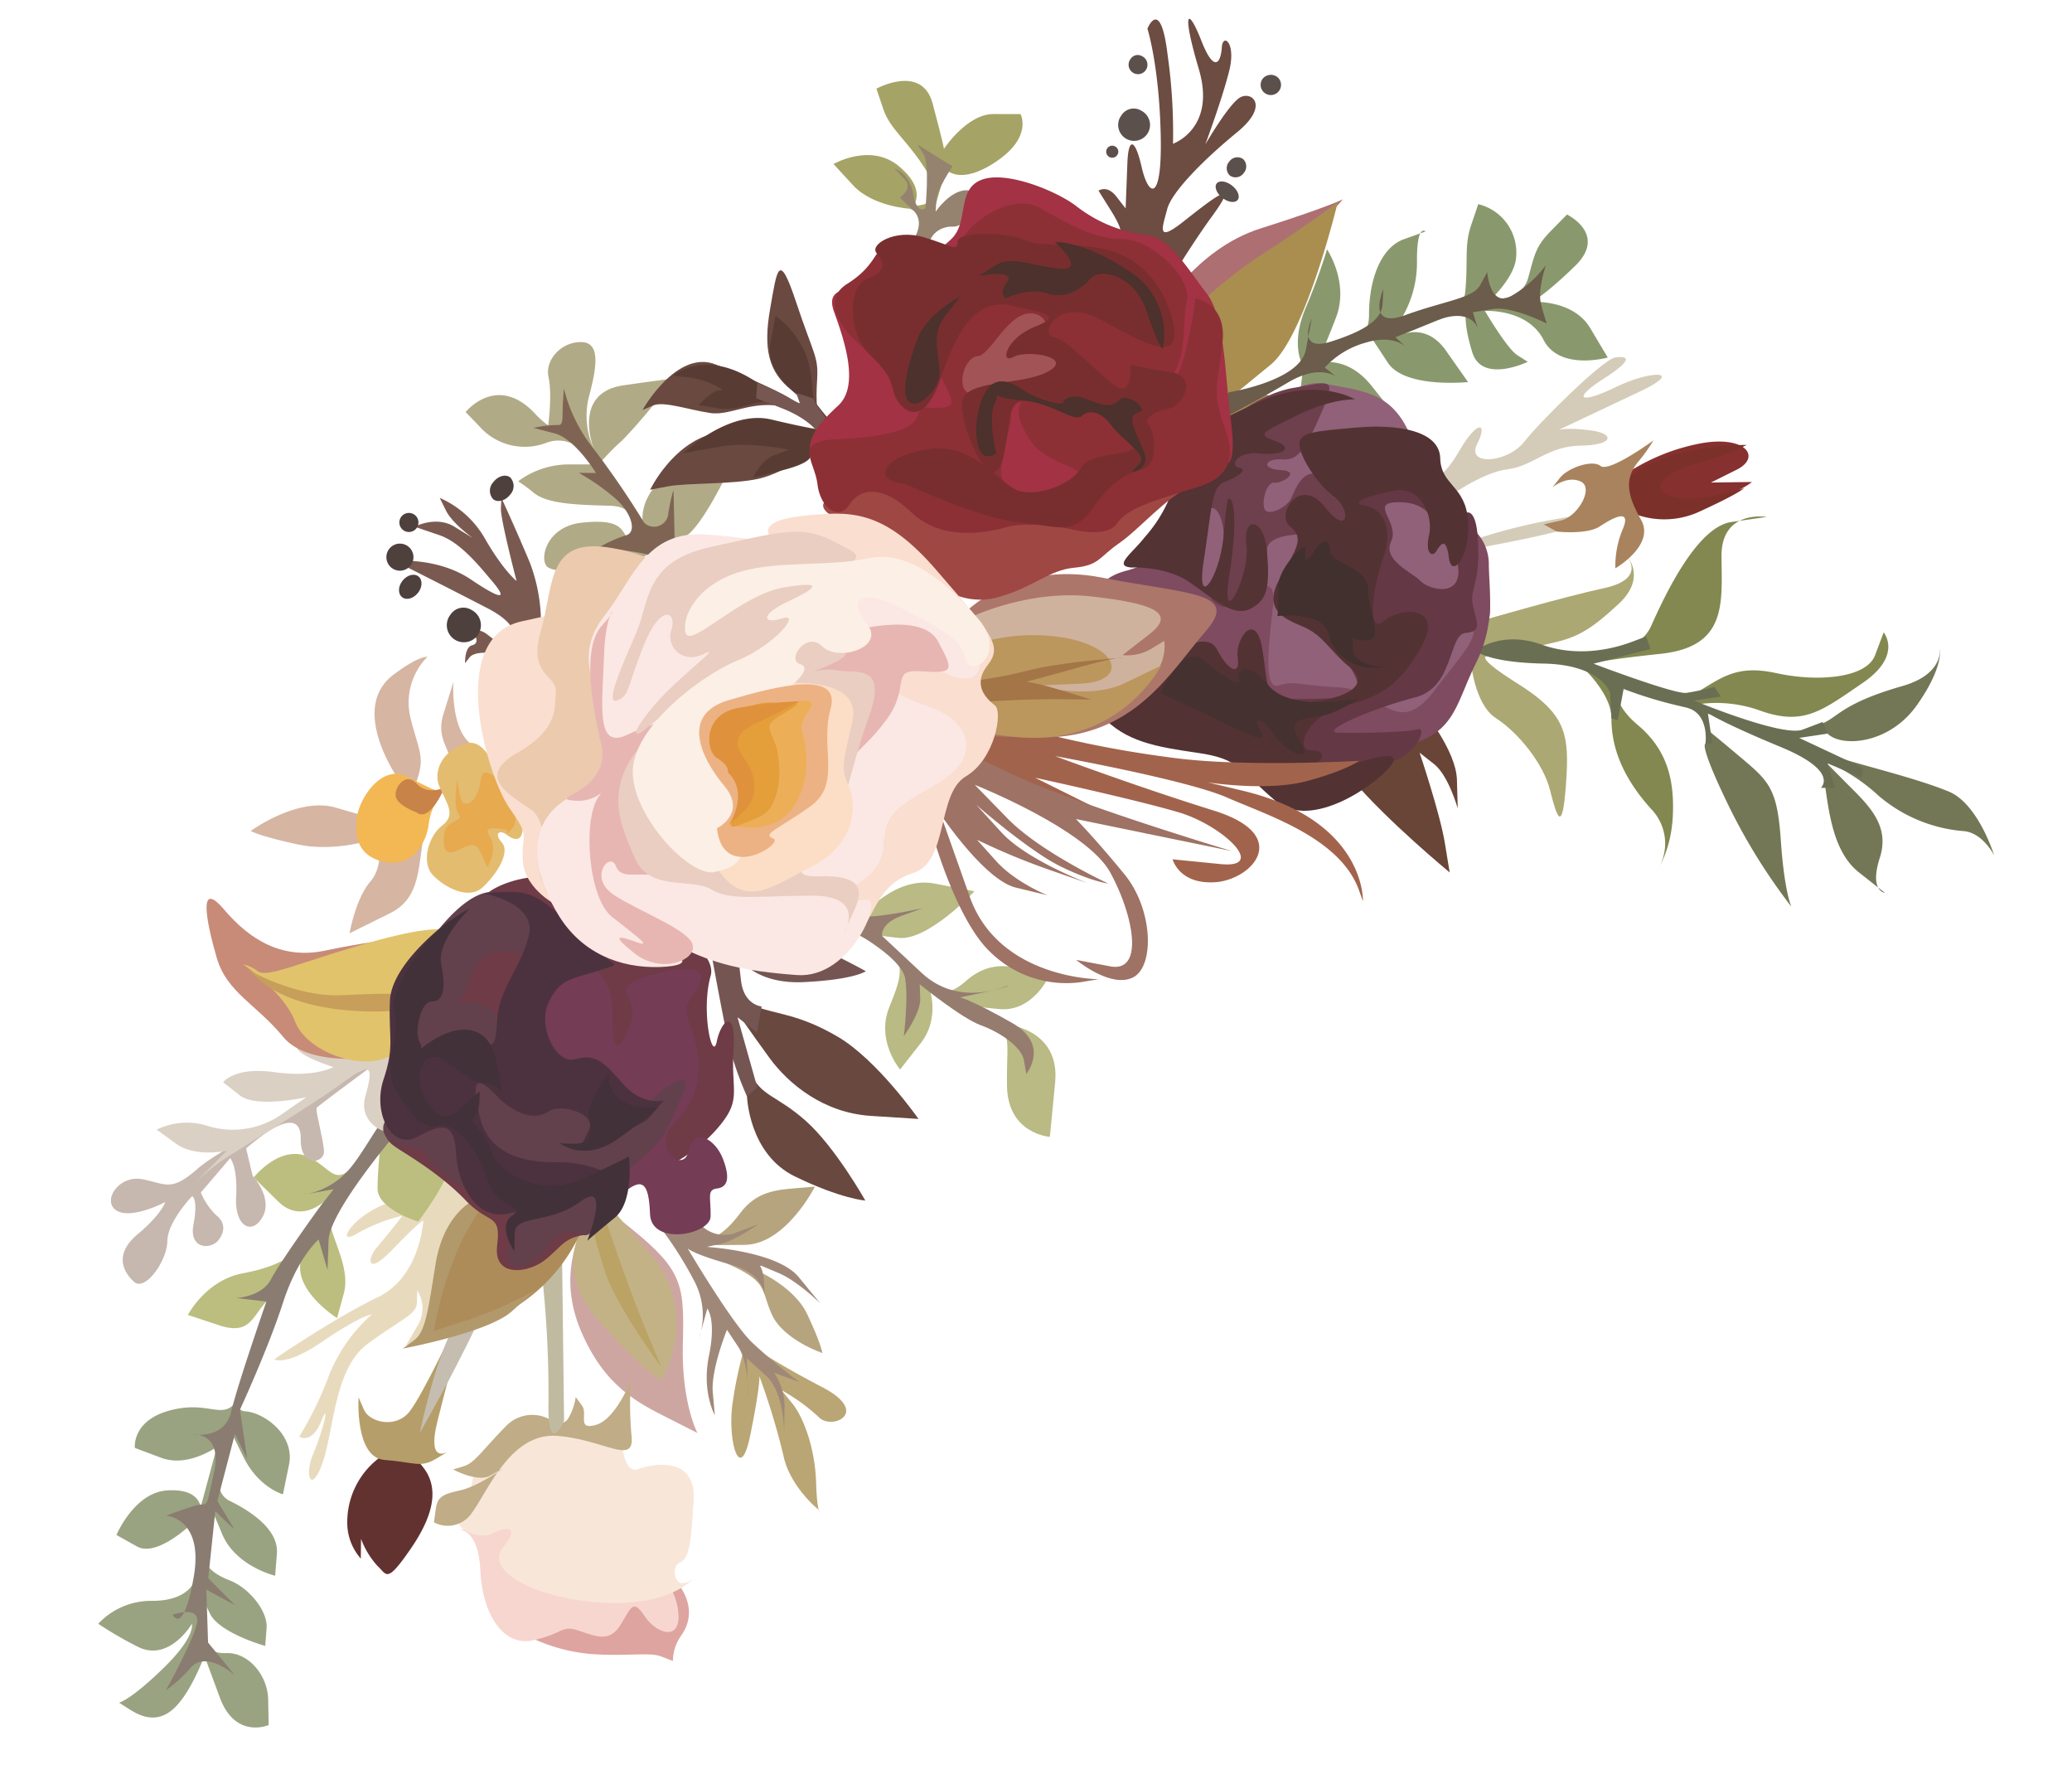 <svg xmlns="http://www.w3.org/2000/svg" width="344.547" height="296.58" viewBox="0 0 344.547 296.58"><g transform="matrix(0.602, -0.799, 0.799, 0.602, -533.553, 723.657)" opacity="0.9"><g transform="translate(684.6 93.7)"><path d="M3397.119,1346.2s.378,1.434,6.113.733,6.718.959,2.62,1.693.5,5.93,4.981,6.027,18.944,2.232,20.346,3.688,1.779,2.7-4.1.528-5.7-.528.151,2.458,9.24,7.537,1.962,3.72-13.338-7.008-13.338-7.008,1.208.841,3.181,4.356.312,4.5-3.062.14-7.472-4.237-10.469-7.364-10.307-5.316-10.307-5.316Z" transform="translate(-3102.94 -1211.154)" fill="#cfc7b0"/><path d="M3340.68,1434.075s7.612,7.094,11.634,10.243,8.874,5.283,1.056-1.812a90.86,90.86,0,0,0-14.07-10.707Z" transform="translate(-3053.068 -1287.525)" fill="#cfc7b0"/><path d="M3550.183,1577.1a33.968,33.968,0,0,1,12.108,6.987c5.812,5.229,4.5,9.693.248,7.558l-4.248-2.124,4.173,5.391s-3.461-.679-9.876-6.124-6.987-7.7-6.987-7.7Z" transform="translate(-3237.125 -1417.158)" fill="#791b18"/><path d="M3549.6,1588.685a13.95,13.95,0,0,0,7.138,10.566c6.663,3.612,7.688,3.633,7.688,3.633s-7.246-5.046-8.388-8.949,2.717-3.008,7.138.356a42.73,42.73,0,0,0,7.256,4.636s-5.563-7.666-12.432-11.073C3551.121,1584.426,3549.6,1588.685,3549.6,1588.685Z" transform="translate(-3240.693 -1425.563)" fill="#6e1913"/><path d="M3457.045,1506.681s2.566,4.345,5,5.208,5.672,2.361,1.973,3.31a15.835,15.835,0,0,0-5.984,2.943s7.084,3.008,9.014-1.445,3.806-6.253,7.278-6.178a28.323,28.323,0,0,0,4.5-.108s-8.723-2.631-8.69-4.464-3.591-4.162-5.628-4.205l-2.038-.043s3.051.679,3.612,3.138-4.97,3.17-7.17,1.283l-2.211-1.887Z" transform="translate(-3157.81 -1349.888)" fill="#9f764b"/><path d="M2959.782,1500.722s-2.005,8.227-5.747,11.213l-3.741,2.987s3.461-4.528,3.526-7.58l.064-3.062s-5.995,8.755-9.445,12.367l-3.439,3.6s.582-13.467,2.6-22.308S2959.782,1500.722,2959.782,1500.722Z" transform="translate(-2697.713 -1343.573)" fill="#583121"/><path d="M3228.825,1874.191s-.593-1.035-5.692,8.863a97.689,97.689,0,0,0-7.332,18.836s1.272-2.426,7.72-8.011,6.685-7.418,7.009-13.337.366-7.752.366-7.752,2.351-5.262,3.623,2.318,4.8,15.009,1.25,18.61-8.539,8.194-8.658,13.7l-.119,5.51s-1.38-2.275,4.172-4.2,5.866-7.235,6.577-12.119l.712-4.884a30.5,30.5,0,0,1,.8,10.631,24.789,24.789,0,0,0,3.773,14.782c1.779,2.7-.129,6.534-.129,6.534s5.251-7.245,3.936-12.378-4.83-13.37-6.178-17.079a78.6,78.6,0,0,1-2.47-9.035s4.68.916,4.206,4.173,4.712,9.283,12.68,9.046,9.855-2.652,9.855-2.652-2.922,3.2-8.755-1.2-8.669-5.283-10.7-5.941a13.866,13.866,0,0,1-8.819-7.936c-2.135-5.359-5.046-12.971-5.046-12.971S3234.173,1872.056,3228.825,1874.191Z" transform="translate(-2942.884 -1676.426)" fill="#656842"/><path d="M3154.168,1691.5s4.173,5.391,9.1,4.27,17.639-3.925,21.844.248l4.2,4.173s-3.536-6.814-9.758-2.038-11.429,9.768-19.02,1.649-8-7.925-8-7.925.323,14.092,5.585,16.249,8.518,2.631,11.45,9.014,8.324,12.421,12.227,11.278l3.9-1.143s-1.121,4.874-8.83,2.264-11.569-3.5-13.866-10.7a21.549,21.549,0,0,0-7.137-10.567l-3.44-11.5s-3.289.949-3.612,7.073-3.267,10.146-8.453,13.715-9.467,3.483-9.467,3.483a8.252,8.252,0,0,0,8.108-6.976c1.369-7.116,4.323-11.547,8.054-14.329s4.1-10.739,4.1-10.739Z" transform="translate(-2867.138 -1516.993)" fill="#767b3d"/><path d="M3123.4,1542.9s-5.413,4.787-5.089,9.089-1.24,10.793-4.172,14.416-4.615,6.027,2.415,1.477,9.337-6.954,8.507-16.572.949-6.512.938-5.9,4.216,3.353,7.634,6.286,5.639,4,12.141,5.154,7.224-3.935,7.224-3.935-.927,5.294-6.544.474-16.281-12.788-16.281-12.788Z" transform="translate(-2849.922 -1384.594)" fill="#a29f64"/><path d="M3238.021,1558.5s5.283,1.337,7.386,8.119,7.537,10.567,9.553,11.839l2.016,1.272-1.261,1.811-7.634-6.081s4,13.769,5.4,15.224a38.282,38.282,0,0,0,3.612,3.137l-.647,1.822-3.2-3.127s3.968,15.4,7,17.295l3.019,1.9-1.057,1.811-3.407-3.342,2.416,11.483-1.445.787-1.509-5.952-2.523,3.418-1.391-1.865s4.065.895,1.412-9.359-2.792-13.122-2.792-13.122l-3.547,3.6-.8-.83s4.744-2.555,2.792-6.48a71.342,71.342,0,0,1-3.677-9.876l-4.744,2.35-.388-1.024,3.321-2.793s2.739-4.032-2.825-11.7C3237.558,1561.142,3238.021,1558.5,3238.021,1558.5Z" transform="translate(-2962.701 -1400.564)" fill="#5a5f40"/><path d="M3307.719,854.614s12.292-1.79,21.748,4.938,12.086,8.011,12.086,8.011L3301.8,864.3l5.283-8.874" transform="translate(-3019.612 -772.379)" fill="#a55f63"/><path d="M3243.786,897.3A82.048,82.048,0,0,1,3258,901.268c9.122,3.256,12.777,4.14,12.777,4.14s-21.014,9.165-28.335,7.386l-7.311-1.779s3.612,3.342,3.515,7.623-16.852-4.841-15.149-8.27S3243.786,897.3,3243.786,897.3Z" transform="translate(-2949.64 -810.655)" fill="#a0823d"/><path d="M3374.682,1012.015s1.3-3.849,7.871-5.553a101.127,101.127,0,0,0,10.071-3.062s-2.167,6.286-8.13,8-6.771,1.7-6.771,1.7,5.38,6.232,10.362,2.458,10.318-5.1,13.542-2.987l3.224,2.113s.248-2.038-4.938,1.941a17.925,17.925,0,0,1-10.9,3.655s7.181,8.518,11.72,5.758,6.016-4.776,9.521-5.93l3.493-1.154a8.277,8.277,0,0,1-3.278,10.351c-2.7,1.779-7.979.852-7.979.852s2.566,4.345,6.48,2.793,4.949-2.146,8.615-1.661l3.666.485s1.477,7.386-6.049,6.21-9.143-2.232-9.143-2.232,4.593,5.2,2.437,10.469l-2.146,5.262s-6.631-5.035-4.076-10.3-2.027-10.664-2.027-10.664-2.792,6.685-2.631,8.723l.162,2.049s-7.472-3.828-4.324-8.259,5.208-5.2,5.208-5.2l-10.89-6.556s5.272,1.952,3.31,8.033l-1.962,6.081s-7.192-7.709-5.456-12.572l1.736-4.863-8.292-3.849s3.418,2.728,1.865,8.82l-1.574,6.081s-9.359-11.623-9.132-12.648S3374.682,1012.015,3374.682,1012.015Z" transform="translate(-3078.908 -905.315)" fill="#7d8e5d"/><path d="M3269.633,1014.9s8.6,8.345,13.359,5.995l4.744-2.35s-6.157,1.3-1.121,4.874,8.076,4.453,10.146,3.073l2.07-1.391s-7.181,1.693-1.337,5.488,9.035,7.332,11.494,6.976l2.458-.356s-4.367,3.8-.927,5.5a18.817,18.817,0,0,0,7.73,1.585s-4.108,1.348-5.574,3.148a34.246,34.246,0,0,0-2.1,2.814s-1.1-6.351-3.493-8.647l-2.4-2.3-1.887,2.62s2.922-3.2-3.127-6.8l-6.048-3.6-.259,2.652s.679-3.051-3.343-5.995a14.422,14.422,0,0,0-7.494-3.008l-.064,3.062s.69-3.871-5.585-6.448-14.168-6.415-14.168-6.415Z" transform="translate(-2984.727 -915.575)" fill="#5b4a38"/><path d="M3234.8,315.932s-3.418-5.121-2.555-9.855l.863-4.733s6.534,2.739,6.253,8.863-3.8,5.9-3.8,5.9,3.267,4.82,5.693-1.111,2.027-9.456,4.086-12.475l2.06-3.019s7.893,3.536,3.645,8.96-4.874,6.027-4.874,6.027,6.9-.474,9.585,3.105l2.685,3.58s-1.768,3.946-8.765,1.509-6.006-5.941-6.006-5.941l-8.184,3.2-.539-3.386" transform="translate(-2957.431 -277.31)" fill="#9b9a55"/><path d="M3214.236,405.528s3.828.075,4.194-2.976l.367-3.051s2.588.97,2.933-1.315l.355-2.286s1.024,2.318-1.488,5.024-.679,3.051-.679,3.051,6.361-3.849,7.008-5.671l.646-1.822.625,6.9s-4.6.216-6.146,1.251l-1.553,1.035s4.292-.216,5.93,1.962-4.679,4.043-6.167,1.865-4.237-2.232-5.035-1.024-1.628-2.48-1.628-2.48Z" transform="translate(-2940.921 -363.317)" fill="#8a7560"/><path d="M3369,593.321s.755.323,2.221-3.472l1.456-3.8s1.671.5,1.014,2.933l-.658,2.437s2.793-1.93,6.211-4.313,4.172-1.6.873,2.318-2.739,6.372,6.3-.787,12.658-12.3,12.658-12.3,5.7-1.563-1.488,5.326a91.77,91.77,0,0,1-11.224,9.574s6.34,4.27,12.486-4.032,7.2-7.666,4.033-2.523-.863,4.733,1.154,3.4,2.113,1.423-2.361,3.321-12.184,4.194-12.184,4.194,7.526-.916,9.65-.108,2.049,4.787-4.809,3.116-14.491-2.75-17.273-1.585-5.7,1.876-.065,3.364,12.184,3.159,3.763,3.288-17.64,1.477-17.941,1.014S3369,593.321,3369,593.321Z" transform="translate(-3074.033 -524.165)" fill="#5d382c"/><path d="M3549.592,628.093a2.647,2.647,0,1,1-2.555-2.2A2.4,2.4,0,0,1,3549.592,628.093Z" transform="translate(-3236.049 -568.511)" fill="#493d37"/><path d="M3509.231,640.112a.969.969,0,0,1-.938.981,1,1,0,1,1,.938-.981Z" transform="translate(-3203.041 -580.293)" fill="#493d37"/><path d="M3635.061,586.16a1.568,1.568,0,1,1-1.509-1.262A1.406,1.406,0,0,1,3635.061,586.16Z" transform="translate(-3314.208 -531.937)" fill="#493d37"/><path d="M3732.272,767.773a1.694,1.694,0,1,1-1.65-1.876A1.762,1.762,0,0,1,3732.272,767.773Z" transform="translate(-3400.658 -693.419)" fill="#493d37"/><path d="M3598.411,803.162a1.673,1.673,0,0,1-1.79,1.5,1.654,1.654,0,0,1-1.725-1.563,1.672,1.672,0,0,1,1.79-1.5A1.654,1.654,0,0,1,3598.411,803.162Z" transform="translate(-3281.105 -725.272)" fill="#493d37"/><path d="M3563.088,808.64c-.021,1.229-.625,2.21-1.347,2.189s-1.283-1.024-1.251-2.243.625-2.21,1.348-2.189S3563.109,807.422,3563.088,808.64Z" transform="translate(-3250.407 -729.553)" fill="#493d37"/><path d="M2205.236,1026.314s8.572.323,11.5,6.362l2.943,6.038s-11.31-1.154-13.823-5.488l-2.512-4.334s.011,7.041-.054,10.1-2.275,6.383,3.677,7.58,7.073,5.963,7.8,8.281l.722,2.307s-6.146,1.251-8.971-3.4l-2.814-4.647,1.391,6.922s5.046,7.763-2.706,12.507l-7.752,4.744s-3.86-5.9,2.523-10.825,7.9-4.582,6.469-9.208-1.154-11.052-1.154-11.052-2.857,4.69-8.367,4.572l-5.51-.108s1.348-6.1,7.2-7.666,8.324-2.437,7.062-8.281-1.078-7.224-1.078-7.224Z" transform="translate(-2026.437 -923.248)" fill="#b1b377"/><path d="M1576.21,1295.1s-.183.054-.593.2a64.755,64.755,0,0,0-6.987,3.31c-5.574,2.943-10.609,9.434-2.879,5.758s8.831-4.723,8.831-4.723a118.913,118.913,0,0,1-8.033,11.019c-3.138,3.461-3.7,8.809-3.731,9.876s-1.4,1.046,3.267-2.685,7.526-8.421,8.194-11.159l.668-2.739a30.959,30.959,0,0,1,.151,7.655c-.517,3.051,5.833,6.556,4.334-2.512a152.264,152.264,0,0,1-1.822-15.5l-1.6,1.553" transform="translate(-1467.214 -1164.225)" fill="#b29c65"/><path d="M1763.651,1134.8s1.65,1.412,6.254,1.359,6.836,2.588,8.938,4.927l2.092,2.34s-10.61,1.93-14.782-3.526l-4.173-5.445s1.822,8.151,3.019,9.4l1.2,1.251-2.415-1.887s1.995,7.084-.55,11.936-3.644,5.9-3.644,5.9-2.167-6.48.065-10.566,4.054-3.59,2.221-11.289l-1.833-7.7Z" transform="translate(-1642.838 -1019.603)" fill="#ae9a71"/><path d="M1615.165,1096.974a4.555,4.555,0,0,0-.151.679,5.4,5.4,0,0,0,2.318,5.65l3.472,2.21s-4.561-1.477-6.372-3.041l-1.811-1.563s6.534,9.78,5.2,15.268l-1.337,5.488s.722-5.2-.129-8.583l-.852-3.386s-.173,1.067-2.049,2.566l-1.865,1.488s3.407-2.07,1.078-7.946-2.146-7.246-2.146-7.246-5.477,13.208-6.038,17.952a96.2,96.2,0,0,0-.518,10.254l-1.294-4.313a10.052,10.052,0,0,1-3.936,5.122l-3.267,2.383s5.6-4.022,5.995-8.3l.4-4.281-5.294,4.334s4.82-3.418,5.952-6.62l1.132-3.192s-6.933,1.844-9.736,4.388l-2.814,2.545s1.768-4.1,7.332-6.739,6.07-4.927,6.07-4.927l-4.787,1.9a12.224,12.224,0,0,0,7.019-6.135,61.237,61.237,0,0,0,3.72-9.725Z" transform="translate(-1493.36 -985.433)" fill="#967b69"/><path d="M2241.788,1043.1s1.488,9.445-1.013,12.022-7.774,5.553-7.774,5.553,4.744-.054,6.62-1.563l1.865-1.51s-.334,8.949.668,12.205,1.219,7.59-.345,9.251l-1.563,1.66s6.275.28,5.348-6.987-1.8-9.456-1.8-9.456,5.866,5.219,6.329,5.229-7.882-3.871-6.933-12.8l.949-8.938s1.413-1.52,4.582.561l3.17,2.07s-6.469-5.531-7.052-7.246C2244.268,1041.464,2241.788,1043.1,2241.788,1043.1Z" transform="translate(-2066.05 -940.102)" fill="#896e5f"/><path d="M1882.668,248.307c.022-1.067-3.914-10.653-11.6-9.122s-12.119,8.486-18.793,5.122l-6.674-3.353s5.111-2.652,8.927-2.415,6.5-3.386,6.5-3.386-6.049-3.957-8.831-9.984-2.911-7.569-2.911-7.569,9.283,2.793,11.613,8.971,2.911,7.407,3.375,7.418,6.62-1.855,6.62-1.855,4.324-13.812,13.4-11.213c5.175,1.488,5.769,2.717,5.769,2.717a10.813,10.813,0,0,0-9.726,3.785c-3.925,4.82-3.644,6.049-8.733,7.483a52.742,52.742,0,0,1-6.308,1.553s4.992,2.857,10.221,2.049,3.321-5.143,8.572-7.019l5.251-1.887s-6.836,4.453-6.458,8.906A64.07,64.07,0,0,1,1882.668,248.307Z" transform="translate(-1720.42 -204.241)" fill="#d1ad98"/><path d="M1974.985,335.329a10.429,10.429,0,0,0-5.639,1.315c-2.685,1.574-7.4,2.3-9.456-1.93s.345-6.631,3.03-8.205,9.542-2.156,10.469,2.458.8,6.038,2.329,6.178S1974.985,335.329,1974.985,335.329Z" transform="translate(-1821.696 -300.384)" fill="#f2b041"/><path d="M2052.844,362.459s-.959-3.084-.011-4.291,4.421-1.24,3.849,1.4,2.264,4.13,2.264,4.13S2052.791,365.317,2052.844,362.459Z" transform="translate(-1904.936 -328.949)" fill="#c27535"/><path d="M2012.95,396.785s4.194-5.423,1.078-7.634-6.911-1.671-8.388,1.057-2.038,4.863-4.776,4.086-7.062.873-7.526,3.72.259,7.256,3.31,7.828,7.451.259,7.9-1.876,1.563-1.607,1.531-.173.539,3.386,3.461.679C2012.432,401.777,2012.95,396.785,2012.95,396.785Z" transform="translate(-1852.114 -356.071)" fill="#e1b561"/><path d="M2051.092,430.612s.054-.216.108-.539c.227-1.262.528-4.173-1.779-2.76-2.89,1.779-5.941.8-4.054-1.208l1.876-2.005s-4.13,2.156-4.464,3.688-1.919-1.262-4.086.022-2.8,2.394-.787,3.45,3.03,1.391,1.865,3.5l-1.164,2.124s3.472-.237,4.345-2.771,2.124,1.067,2.523,1.477-1.65.582.906.733S2051.092,430.612,2051.092,430.612Z" transform="translate(-1890.902 -388.476)" fill="#e6a13c"/><path d="M1183.727,713.081s-.679-1.747-4.734-3.364-7.644-.873-4.1.528a28.583,28.583,0,0,1,6.858,4.227s-4.593-.1-6.933-.248-4.733,1.542,1.283,2.275,7.332,1.175,7.019,1.272-7.763,5.154-14.739,1.531-18.534-7.526-18.534-7.526.054,2.243,7.159,4.636,8.6,3.849,8.6,3.849a26.971,26.971,0,0,0-12.259.356,56.642,56.642,0,0,1-11.278,2.221s.151,2.458,4.162,1.412-.841,1.111-4.949,2.146-5.6,3.871-.248,2.135,13.531-7.785,20.033-5.919,8.906,3.655,10.566,2.458l1.661-1.186a5.552,5.552,0,0,1-4.669,3.58l-3.687.431a6.7,6.7,0,0,0,5.952,3.493c4.388.086,28.2-.852,25.489-8.054S1183.727,713.081,1183.727,713.081Z" transform="translate(-1088.747 -642.48)" fill="#e6d7b6"/><path d="M1552.761,957.964c-.162.453-7.839,1.218-12.917,10s-3.828,14.933-2.868,20.313l.96,5.38s2.4-5.154,10.329-10.815,9.8-7.3,10.178-18.319l.377-11.019Z" transform="translate(-1444.293 -860.796)" fill="#c99c97"/><path d="M1596.815,984.61s-8.733-.022-11.105,11.257-1.682,14.513-1.682,14.513,12.734-1.272,15.6-14.071L1602.5,983.5Z" transform="translate(-1486.967 -887.561)" fill="#bdaa78"/><path d="M1615.356,996.447s-7.267,10.567-10.912,16.777l-3.644,6.2s3.461-11.871,6.933-16.853S1614.817,992.76,1615.356,996.447Z" transform="translate(-1502.015 -897.953)" fill="#b39953"/><path d="M1553.459,662.6s-4.345,2.512-7.138,4.6-.334,8.723-.334,8.723,9.035.032,11.063-1.768S1553.459,662.6,1553.459,662.6Z" transform="translate(-1452.215 -601.261)" fill="#b4b770"/><path d="M743.308,644.245s-9.219,1.445-7.44,4.14,1.854,9.025-2.685,11.181l-4.539,2.156s-1.553-3.914,1-8.96l2.555-5.057s-10.674,2.846-9.758,7.558.819,9.618-2.275,11.591l-3.105,1.973s-2.717-6.189.248-11.235l2.965-5.046h0l-8.5,5.952s-.841,1.413.108,4.7-.173,8.162-2.652,9.747l-2.48,1.585s-2.911-7.407-1.208-10.642l1.7-3.235-6.221,4.776s-1.262,2.016.927,4.712,1.272,7.58-2.049,10.167L696.59,682.9s-5.251-2.965-1.24-9.219l4.011-6.243s-6.167,1.919-10.027,1.218-4.41-3.763-4.572-5.812L684.6,660.8s1.4,1.251,8.938,2.426,8.8-.636,8.8-.636-7.569.863-8.475-5.078a61.251,61.251,0,0,1-.873-7.364,12.042,12.042,0,0,1,8.281,4.658c3.181,4.356,7.03,5.456,10.987,1.661l3.957-3.8s-8.55-1.2-9.089-5.089l-.528-3.892s7.386-1.887,10.976,2.264,1.1,6.146,1.1,6.146l9.672-3.882s-5.682-1.747-7.019-6.275l-1.337-4.518s3.752-3.6,9.564,1.833,1.229,9.822,15.418,4.809" transform="translate(-684.6 -577.752)" fill="#8f9973"/><path d="M1270.19,554.654s-15.936.485-18.028,2.7-4.032,7.267-7.946,8.82l-3.914,1.553s-.658-7.569,3.267-10.146L1247.5,555s-8.615,2.07-12.087,1.693-6.146,1.2-7.882-3.935l-1.736-5.143s6.351-1.089,10.965,3.084,8.054,5.682,12.356,4.744a31.867,31.867,0,0,1,6.35-.895s-6.318-.539-5.585-6.243l.733-5.7s7.343.151,8.259,5.477S1255.872,555.582,1270.19,554.654Z" transform="translate(-1167.448 -494.199)" fill="#b4b770"/><path d="M841.021,624.929s-17.586-1.132-21.629,1.7-4.043,2.825-4.043,2.825l3.148-4.227s-4.421-1.014-11.979,1.6-18.48,4.981-18.48,4.981l-5.79,5.855,2.07-4.1-10.653,4.377s-1.617,3.946-1.941,4.863.388-4.13.388-4.13l-9.618,5.779-.895,6.264-.809-5.38-6.847,5.52-1.671,6.857s.593-6.264-3.386-6.653a20.976,20.976,0,0,1-5.488-1.035s8.755-1.2,11.839-2.512-1.143-4.162-1.143-4.162-1.908,3.634,7.062-.927,5.413-9.844,5.413-9.844,2.264,1.423,4.227,2.847-.043,2.146,6.3-.787,2.89-6.674,2.89-6.674,2.5,4.8,6.836,2.9,18.2-6.361,18.2-6.361l-2.512-4.345s2.685,3.267,5.919,2.728,14.567-.776,15.181-.755,3.062.065,3.062.065l-3.9-3.6a12.759,12.759,0,0,0,8.96,3.709C837.56,622.406,847.868,620.023,841.021,624.929Z" transform="translate(-737.06 -562.005)" fill="#7d6e62"/><path d="M1268.8,404.881s-10.5-3.127-10.965-3.138-3.763,4.367-5.165,5.4-4.561-1.477-.517-4.453-1.887-4.938-3.569-5.434-3.2-.83-3.2-.83l-2.987,3.612s-.862,4.884-4.4,5.423-4.237-2.7-.043-5.51,4.539-4.658,4.539-4.658l-7.494-.464a11.258,11.258,0,0,0-1.466,4.259c-.032,1.833-1.132,2.89-3.116,2.846s-4.226-3-.356-4.906,3.58-2.987,3.58-2.987-5.8-.733-8.453,1.208-8.927,2.113-8.723-.334,1.639-5.477,6.674-4.3,7.041.453,7.041.453-5.768-2.717-6.006-5.639,4.97-3.267,6.728.291,1.121,5.078,6.76,6.264,14.416,6.426,18.685,7.127S1268.8,404.881,1268.8,404.881Z" transform="translate(-1159.11 -351.941)" fill="#c0b0a5"/><path d="M1425.869,403.825s-9.111,3.8-9.769,5.617-2.976-4.345,1.812-6.243,5.413-2.642-.065-4.291-14.75-5.359-20.367-7.461a35.062,35.062,0,0,0-8.68-2.318l8.1,1.089s-4.065-3.45-4.14-7.44l-.076-3.979a11.311,11.311,0,0,1,5.542,6.243,14.189,14.189,0,0,0,9.316,8.917l4.41,1.466s-6.469-5.5-6.4-9.014l.075-3.526s3.213-.086,6.469,5.8,6.588,7.332,6.588,7.332-1.736-4.787-1.251-6.458,7.774,1.844,9.855,4.949-1.121,9.93-1.121,9.93Z" transform="translate(-1312.872 -348.06)" fill="#d7cbbe"/><path d="M1662.558,268.52s-9.467-8.777-7.8-15.634.248-11.936,3.871-16.766,8.636-10.545,7.127-3.838-.722,12.852,4.69,17.553,13.823,13.154,14.858,15.009-21.985,4.291-21.985,4.291" transform="translate(-1549.983 -214.61)" fill="#c17e69"/><path d="M1703.883,355.232s-.108-1.995-9.769-9.24-14.2-9.477-14.319-11.472a5.439,5.439,0,0,0-.561-2.62s.442,8.13-2.4,12.658.021,14.092,5.337,16.195S1703.883,355.232,1703.883,355.232Z" transform="translate(-1568.848 -306.217)" fill="#debc5b"/><path d="M1713.262,367.8s-10.383-11.569-9.046-21.629l.183-1.369s1.046,8.906,5.973,14.825,6.124,7.634,5.962,8.087S1713.262,367.8,1713.262,367.8Z" transform="translate(-1594.175 -317.726)" fill="#c19448"/><path d="M1145.9,1292.817a28.854,28.854,0,0,0,4.076,10.34c3.267,4.97,5.973,7.321,6.545,9.326l.572,2.005a7.37,7.37,0,0,1,4.313-1.445c2.76-.1,6.005-1.714,6.89-7.515S1156.8,1291.2,1156.8,1291.2l-10.3,1.93Z" transform="translate(-1096.162 -1162.084)" fill="#d99a96"/><path d="M1136.75,1122.9s1.941,2.491-3.353,6.825-8.033,10.556-3.968,14.006,4.863,2.092,5.865,5.175,1.574,5.24,5.111,4.852,4.464-.83,3.321,2.523.453,7.666,4.528,3.31,5.693-16.119,4.96-17.974S1136.75,1122.9,1136.75,1122.9Z" transform="translate(-1079.723 -1011.931)" fill="#f7d2cb"/><path d="M1233.226,1102.872s-4.669,3.58-2.253,5.165,7.375,6.426,1.315,10.437-8.076,5.2-9.585,4.4-3.4,1.467-2.5,2.394a2.621,2.621,0,0,0,1.66.949s-5.661-.119-11.914-9.132-8.184-19.311-2.976-19.2,2.642-1.941.668-2.9-3.547-6.049-.485-5.984,4.313-1.445,6.631-2.318,9.79.356,12.626,4.087C1229.269,1094.516,1233.226,1102.872,1233.226,1102.872Z" transform="translate(-1147.972 -979.374)" fill="#f7e4d4"/><path d="M1224.006,1067.755a6.04,6.04,0,0,0-5.391-6.081c-5.5-.722-7.957-.474-9.467-1.574l-1.51-1.1s.669,4.6,2.944,5.574l2.275.97s-4.874-1.477-7.278-3.515-3.17-2.361-5.024-1.326l-1.854,1.035a4.839,4.839,0,0,0,5.121,4.086c4.593-.054,14.61-2.911,18.761,3.752s3.709,13.09,7.3,9.8a59.481,59.481,0,0,1,7.31-5.671s-6.62,1.855-9.337-.194.658-2.135,1.154-3.806l.5-1.671a9.769,9.769,0,0,1-3.7,1.154A1.855,1.855,0,0,1,1224.006,1067.755Z" transform="translate(-1143.269 -954.92)" fill="#b9a379"/><path d="M1443.281,980.95l-21.629,16.712s-6.922,1.693,1.154-4.108a183.318,183.318,0,0,0,16.68-14.049S1444.413,978.222,1443.281,980.95Z" transform="translate(-1339.719 -883.728)" fill="#b9b496"/><path d="M1102.74,953.518a13.373,13.373,0,0,0-13.057,1.725,8.993,8.993,0,0,0-3.483,5.445l2.641-1.941a13.914,13.914,0,0,0-1.941,4.863c-.194,2.146-1.6,3.03,5.607,2.717s11.084-2.534,12.087-6.642A5.819,5.819,0,0,0,1102.74,953.518Z" transform="translate(-1042.899 -859.951)" fill="#511c1a"/><path d="M1250.294,881.307s-12.464,2.652-16.13,2.577-5.423-4.248-4.313-6.21l1.111-1.973s-8.389,5.5-5.715,9.682,2.491,5.564,5.219,6.7l2.739,1.132s-5.025-1.477,2.545-4.69,10.815-4.367,10.815-4.367Z" transform="translate(-1166.484 -791.384)" fill="#ad945a"/><path d="M1316.03,930.429s-6.156,1.251-12.453,2.189-7.677,1.067-7.677,1.067,12.529-5.866,17.887-6.06S1316.03,930.429,1316.03,930.429Z" transform="translate(-1229.989 -837.703)" fill="#bfb6a7"/><path d="M1441.55,835.5a68.573,68.573,0,0,0-9.531,1.542c-3.289.949-15.418,5.2-15.418,5.2s7.407,7,11.364,8.6a28.54,28.54,0,0,0,17.726,2.1C1454.283,851.382,1441.032,835.586,1441.55,835.5Z" transform="translate(-1337.675 -755.518)" fill="#a57f48"/><path d="M1410.052,827.242s-4.647-2.34-11.871,1.488-10.016,5.413-12.248,4.755l-2.232-.658s10.62,9.715,15.806,10.739l5.186,1.024a71.581,71.581,0,0,1-10.8-6.038l-4.733-3.364a57.848,57.848,0,0,1,12.043-4.658,36.336,36.336,0,0,1,11.763-1.294Z" transform="translate(-1308.323 -747.519)" fill="#aa8e5c"/><path d="M2484.307,127.416s-4.076-5.391-4.238-7.235,5.1-4.485,9.294-.011,3.148,5.779,2.717,7.105,5.823-.183,2.351-5.057-5.952-8.5-5.9-11.354a24.666,24.666,0,0,0-.032-3.267,14.046,14.046,0,0,1,7.246,4.949l2.976,3.946s1.963-6.189-2.167-8.928a10.049,10.049,0,0,1-4.69-10.308l.582-3.558s8.227.237,6.75,9.229a14.609,14.609,0,0,0-.27,3.062s4.442-2.458,6.426-4.766,6.167-1.811,8.043.981-2.954,4.841-6.976,6.491a13.193,13.193,0,0,0-6.038,5.693s5.176-8.572,11.386-2.415,5.8,5.941,5.8,5.941a88.84,88.84,0,0,1-13.154-.582,37.8,37.8,0,0,0-6.318-.744l-1.693,7.925-1.941,4.863s2.534-4.13,8.734-2.879a24.642,24.642,0,0,1,10.512,5.122l-3.127,2.9s-8.41,1.768-12.065.981C2494.884,134.683,2484.307,127.416,2484.307,127.416Z" transform="translate(-2286.477 -93.7)" fill="#a8a179"/><path d="M2552.123,221.19s.507.011-1.65-4.011-3.073-4.658-3.073-4.658a22.866,22.866,0,0,1,4.744,2.545c1.51,1.262,3.6-1.359,3.882-5.121a37.37,37.37,0,0,0-.259-7.353l1.693,2.286s2.48-6.178,1.111-9.477l-1.358-3.3a18.435,18.435,0,0,1,2.8,2.911c.5.927,1.542-.28,3.5-1.563l1.962-1.283a26.067,26.067,0,0,0-4.9,9.5,142.079,142.079,0,0,1-4.9,14.6,2.382,2.382,0,0,0,3.73,2.221c3.095-1.574,3.5-1.563,3.5-1.563l-8.82,6.965Z" transform="translate(-2346.552 -181.49)" fill="#715341"/><path d="M2288.941,159.659s-1.283-2.07-2.512-2.092l-1.229-.022s2.081-1.693,3.084-.852,1.854-.571,1.456-1.4l-.388-.83a3.384,3.384,0,0,1,1.876,3.105c-.043,2.243.108,4.5.108,4.5s4.777,1.121,3.407-6.976-3.019-17.111-3.019-17.111,4.8,5.208,5.165,11.947,1.089,6.556,1.876,3.105,2.005-8.227.851-11.72-1.347-4.108-1.347-4.108,3.644,1.7,3.979,5.294l.334,3.58s-.119-4.183.949-6.308l1.067-2.124a16.019,16.019,0,0,1-.927,10.189c-2.361,5.564-2.415,8.324-2.415,8.324s6.6-8.335,8.054-9.326l1.456-.992s-2.976,5.553-5.833,10.394a28.429,28.429,0,0,1-7.828,8.108S2287.421,164.22,2288.941,159.659Z" transform="translate(-2112.622 -132.51)" fill="#6c483d"/><path d="M2310.661,265.244a2.834,2.834,0,1,1-2.739-2.351A2.57,2.57,0,0,1,2310.661,265.244Z" transform="translate(-2130.374 -244.65)" fill="#3a2b28"/><path d="M2312.385,174.073c-.021.906-1.013,1.617-2.232,1.585s-2.178-.776-2.156-1.682,1.014-1.617,2.232-1.585S2312.407,173.168,2312.385,174.073Z" transform="translate(-2132.961 -163.906)" fill="#3a2b28"/><path d="M2338.893,128.794a2.249,2.249,0,1,1-2.21-2.3A2.251,2.251,0,0,1,2338.893,128.794Z" transform="translate(-2156.514 -122.961)" fill="#3a2b28"/><path d="M2394.769,113.156a1.586,1.586,0,1,1-1.552-1.66A1.6,1.6,0,0,1,2394.769,113.156Z" transform="translate(-2207.549 -109.577)" fill="#3a2b28"/><path d="M2517.69,194.575a2.084,2.084,0,0,1-2.329,1.693c-1.272-.022-2.285-.819-2.264-1.779a2.084,2.084,0,0,1,2.329-1.693C2516.7,192.818,2517.712,193.616,2517.69,194.575Z" transform="translate(-2315.947 -182.111)" fill="#3a2b28"/><path d="M2915.825,1068.211s11.624-6.5,13.758-6.459,12.733-1.11,17.919.065,12.68,1.639,15.03,6.588,5.176,8.841,2.3,14.9-4.992,12-8.194,18.513-6.221,12.119-12.982,12.906-15.979,2.739-21.251-1.661-16.216-15.807-16.108-21S2915.825,1068.211,2915.825,1068.211Z" transform="translate(-2666.748 -956.961)" fill="#84506a"/><path d="M2923.771,1042.848s-5.8,6.62-2.976,10.814,9.251,4.636,3.515,8.033-12.1,7.105-9.823,8.68,2.081,2.8,5.8,8.238-1.186,12.841,8.927,12.9,11.473.7,13.532-2.48,3.72-2.07,7.149-4.906a18.747,18.747,0,0,0,4.7-5.413,7.824,7.824,0,0,1-2.911,7.289c-3.73,2.836-7.191,6.9-14.567,8.281s-11.267,4.2-17.6-.819-17.024-28.529-16.928-33.123,5.671-15.041,4.841-19.5,3.019-5.456,7.084-2.156A22.425,22.425,0,0,0,2923.771,1042.848Z" transform="translate(-2663.448 -935.049)" fill="#71374f"/><path d="M2978.312,1263.577s.82-2.437-1.875-5.553-2.2,2.706-5.585,3.407-1.962,5.93-2.307,7.914,2.135,7.849,6.372,2.739,11.278-4.97,5.359.259-7.742,4.13-9.629,6.232-2.534,4.086-4.474,1.9-8.356,3.968-13.629-.28-14.5-9.639-12.27-6.534,7.008,9.176,8.367,10.124-4.043,2.825-8.4-1.4-8.939-12.281-8.4-15.947,3.094-8.82,8.022-2.588,7.882,11.192,10.167,4.809,8.033-10.556,11.407-11.257,10.027-3.623,11.753-5.736,7.849-1.833,8.841,1.865S2982.2,1260.289,2978.312,1263.577Z" transform="translate(-2689.503 -1125.631)" fill="#532230"/><path d="M3079.936,1029.592s7.321,1.531,11.526,5.6,6.027,4.561-.431,6.113-8.766,1.811-10.254-.518-3.483-2.059-1.552.884-1.715,1.5-2.307.41-3.677.076-4.464,1.283,2.243,2.8,3.925,2.534,6.944-2.307,6.2,3.957-5.962,7.073-7.148,4.906-5.79-9.154-8.443-6.76-11.386,2.523-11.925-1.013,3.116-2.383,7.45-4.744,7.5-7.192,2.124-6.394C3059.267,1036.676,3069.315,1024.783,3079.936,1029.592Z" transform="translate(-2799.429 -927.658)" fill="#5e2a3a"/><path d="M2823.25,1144.726s7.763,2.307,6.006,5.941-1.2,5.79,1,3.547,8.162-2.437,3.623,2.372-7.623,5.812-2.836,11.116,9.046,6.771,9.143,2.491,1.671-6.858.679-10.556-1.391-6.922,3.99-7.731,7.979-.6,8.043-3.817,7.742-3.828,6.07,2.577,2.372,3.72,2.3.2,2.016-8.841,3.569-9.876,3.2.83,7.839,5.984,7.882,11.343,4.3,14.178-1.046,6.1-5.563,9.995-9.413,3.634-6.76,1.089.82-2.437-.41-2.307-1.51-1.261,1.434-2.577,5.79-6.005,2.329-9.143-6.178-4.723-4.852-2.243.032,5.973-5.057,7.558-12.065,5.574-8.4,6.415,7.99,6.448.614,7.515-11.019-.377-15.839-4.313-10.976-2.221-9.186.118-.668,2.739-1.715,1.348-5.812-.582.388,3.224,10.879,7.418,7.354,7.5-16.767-3.871-16.292-11.817,2.016-8.841-1.38-15.041-5.758-10.685-4.712-16.486C2809.945,1136.176,2823.25,1144.726,2823.25,1144.726Z" transform="translate(-2579.66 -1027.158)" fill="#3f1c1d"/><path d="M3096.6,1249.969s5.4,5.467,2.728,8.636-1.531,7.321-.032,9.186l1.488,1.865s-3.429-4.669-.938-6.448.5-1.52,2.426.971,4.033-2.674,7-4.906-.463-7.364,1.25-8.852.658-2.286-1.8-2.027-1.973-.658-.431-1.391-5.326-1.79-7.655.151A25.5,25.5,0,0,1,3096.6,1249.969Z" transform="translate(-2836.536 -1121.802)" fill="#2c1a16"/><path d="M2893.5,1206.026s2.1,9.542,2.793,13.381,1.412,5.844,2.221,3.569,2.178-1.488.873,2.318.14,8.119,1.6,4.172,2.965-2.544,5.208-.194,6.361,3.5,6.361,3.5-8.583-7.375-7.235-13.165-1.563-5.7-2.2-4.485-1.337-2.016-.938-6.609S2893.5,1206.026,2893.5,1206.026Z" transform="translate(-2655.334 -1085.665)" fill="#311b19"/><path d="M3017.659,1014.884s3.633,4.367,3.849,9.111-.345,9.337,2.534,10.771,4.9.41,9.262-3.483,2.286-6.847-1.154-3.4-14.664,5.52-5.833.8,10.254-6.987,10.264-7.45.485-1.067-5.412,2.641-13.1,4.022-5.359-.108,10.545-6.372,12.507-5.1,4.1,1.919,3.353.528,1.876-2.1,3.957,1.3,4.2,4.065,3.2.83-.248-2.609,5.51.27,7.99,6.135,7.99,6.135-.766-7.515-10.157-12.615-12.734-6.232-16.13-4.927-3.72,2.372-6.038,2.944a23.5,23.5,0,0,1-7.052.464C3019.567,1013.547,3015.977,1012.254,3017.659,1014.884Z" transform="translate(-2765.724 -910.934)" fill="#401d1e"/><path d="M2611,985.108s8.237,26.1,9.391,29.6l1.154,3.493-3.86-20.7s7.041,15.257,9.747,22.459,1.477,17.6-2.674,10.771l-4.151-6.825s-2.728,3.418,1.261,7.99,13.974,5.6,9.337-7.364S2622.559,998,2622.559,998s10.006,19.807,11.7,26.987,5.962,19,.884,26.772l-1.057,1.607s11.084-7.677,2.6-27.106l-2.339-5.359s4.722,8.874,10.146,13.068,7.86,4.863,7.86,4.863-12.356-14.545-18.265-25.079a182.355,182.355,0,0,1-9.607-19.4c-.194-.614-4.011-13.359-4.011-13.359Z" transform="translate(-2403.294 -885.331)" fill="#985239"/><path d="M2425.569,995.1s-8.809,11.461-9.79,19.192a18.071,18.071,0,0,0,4.992,15.214l2.2,2.092s-9.941-13.273-1.93-25.36l8.011-12.087s-4.334,12.367-2.189,17.316l2.146,4.949s-1.521-5.542-.6-10.221l.917-4.679a113.678,113.678,0,0,0,3.213,12.518l2.113,6.577s-3.051-10.48-1.908-16.583l1.143-6.1s-.852,11.623.259,17.359,2.491,8.011,2.491,8.011-2.609-12.1-1.434-19.839l1.186-7.731s5.315,19.3,1.9,26.794-9.9,14.5-12.442,9.337l-2.545-5.154s-.356,7.343,3.278,9.251,11.105-4.054,12.9-11.375,2.491-12,2.491-12l11.353,23.926s-9.477-25.51-11.893-37.414L2439,987.2Z" transform="translate(-2228.979 -890.862)" fill="#936353"/><path d="M2647.41,894.4s11.914,1.315,18.383,14.62,12,19.85,3.278,19.214-21.165,1.251-30.406-11.041-10.965-17.683-10.965-17.683Z" transform="translate(-2418.194 -808.068)" fill="#a3685a"/><path d="M2682.218,907.2s9.24,4.787,14.567,13.779,6.318,12.993.841,11.5L2692.137,931a7.776,7.776,0,0,0,3.612,3.138l2.426.97s-5.8,6.62-17.079-3.418a51.861,51.861,0,0,1-14.7-22.513Z" transform="translate(-2452.721 -819.488)" fill="#caaa92"/><path d="M2671.3,930.6s.183.108.5.313a31.264,31.264,0,0,1,10.577,12.162c3.816,8.194-.086,11.8-4.723,6.178l-4.636-5.607s3.2,8.335,9.111,11.364l5.909,3.03s-15.062,2.749-24.1-12.292-2.814-12.313-2.814-12.313Z" transform="translate(-2446.15 -840.365)" fill="#b48c4d"/><path d="M2721.6,965.572s4.787,5.607,7.763,9.661l2.976,4.043s-2.318-6.631-3.191-8.486l-.884-1.854s2.415,1.887,7.536,5.822,5.262,4.55,5.262,4.55-6.426-7.483-11.105-11.256A76.918,76.918,0,0,1,2722.29,961Z" transform="translate(-2501.969 -867.487)" fill="#9a6633"/><path d="M2691.681,334.974s-5.79-1.65-9.1-4.475-7.774-9.2-10.027-11.235l-2.253-2.038s8.3-1.671,13.726,2.728,9.812,14.448,9.812,14.448,3.515.226,1.5-6.092-7.04-7.494-8.819-10.75-3.062-7.418-4.733-8.367l-1.661-.949s11.516-1.6,13.37,5.175,2.965,12.313,2.933,13.542,1.143,4,1.24-.895,2.61-7.914,8.647-11,8.669-4.723,3.461,2.825-4.917,8.324-8.021,10.4-5.747,4.022-5.327,5.865C2696.867,336.009,2691.681,334.974,2691.681,334.974Z" transform="translate(-2456.2 -284.966)" fill="#5a352b"/><path d="M2758.2,341.608s-.733.8-4.647-2.34l-3.914-3.148s3.073-.755,5.2.615l2.113,1.369s-2.739-5.876-6.243-9.219-4.809-4.485-4.809-4.485,10.383,1.639,13.3,8.335,3.914,8.151,3.914,8.151-.151-7.558-1.434-9.833-4.723-3.461-6.3-6.458l-1.574-3s3.256.474,3.86,1.1l.6.625a13.511,13.511,0,0,0-1.617-5.542l-1.477-2.48s7.02,1.369,7.515,11.893l.5,10.523a4.857,4.857,0,0,0,1.812-3.439c.151-2.243.356-7.45,4.378-9.4l4.022-1.962a15.787,15.787,0,0,1-1.995,7.72c-2.113,3.429-5,5-5.434,5.909a50.01,50.01,0,0,0-1.574,7.008C2764.381,344.185,2758.2,341.608,2758.2,341.608Z" transform="translate(-2523.649 -291.407)" fill="#46271e"/><path d="M2883.115,438.347s.766-2.437-.475-6.847l-1.24-4.421,2.167-1.38s.755,2.879,1.111,5.337l.356,2.458,1.057-1.607.97,2.674a21.948,21.948,0,0,0-1.2,3.45C2885.433,439.825,2883.115,438.347,2883.115,438.347Z" transform="translate(-2644.539 -389.903)" fill="#67453e"/><path d="M1963.219,983.209s-7.472,5.973-5.812,14.383,3.838,11.72,3.838,11.72,4.076-9.3,4.615-15.828-1.261-8.4.863-12.238,6.911-8.432,6.911-8.432-1.52,4.464-3.051,9.531-1.9,12.626,2.458,19.246l4.356,6.62s3.709-11.364,2.836-18.933-3.256-10.48-4.2-13.974-3.375-4.561-5.9-.938S1963.219,983.209,1963.219,983.209Z" transform="translate(-1819.958 -877.404)" fill="#59342a"/><path d="M2028.384,901.7s-8.141,8.82-10.448,11.634a55.788,55.788,0,0,0-4.636,7.051l2.232.453,7.343-9.65-.086,4.086,3.925-1.962s-1.585-2.48,1.337-5.283l2.922-2.8s-2.146,4.852,3.234,11.3,7.612,7.095,7.612,7.095a110,110,0,0,0-2.221-11.278C2037.9,905.366,2028.384,901.7,2028.384,901.7Z" transform="translate(-1870.039 -814.581)" fill="#66423f"/><path d="M1606.135,591.362a2.9,2.9,0,0,1-1.067-.561c-3.784-2.588-15.235-13.467-11.041-16.432,4.766-3.375,15.7-8.658,23.99-4.615s8.809-1.251,7.612-2.911,6.113.539,10.049,7.558,7.6,27.721,2.038,29.856-11.418,8.949-8.119,7.386,6.555-.884.55,3.073-5.639,6.211-12.367,5.672-13.8-4.367-14.556-7.041-10.254,2.243-12.658-.054-3.644-1.714-7.094-2.6-7.656-5.057-2.9-7.817,1.9-3.019,2.836-8.723.248-11.839.086-14.092.1-4.9,4.539-2.156" transform="translate(-1482.065 -515.359)" fill="#5e2633"/><path d="M1754.213,723.386s2.954,5.165-3.062,9.736-5,5-.075,3.677,2.372-6.286,7.008-3.332,9.434,7.752,5.337,8.485-4.076-.7-6.814,3.536-7.31,8.022-13.618,7.073-6.458,6.4-2.75,4.636,4.238,2.329,2.34,5.359-3.343,3.407-4.539,2.156-1.844.162-4.323,1.951-9.909-4.9-5.747-8.281,4.183-4.82-.291-5.725-6.685-12.8-5.542-18.286C1723.257,728.874,1741.684,716.593,1754.213,723.386Z" transform="translate(-1610.002 -653.712)" fill="#652743"/><path d="M1606.71,552.378s-3.375-4.561,3.8-6.049a28.326,28.326,0,0,0,12.173-6.081s9.4-.625,12.809,2.922,1.035,9.413-2.458,10.566-2.6-2.706-5.833-4.41-6.976,1.488-9.2.625,2.825,1.693,1.919,5.963-2.469,20.982-3.127,23.214,4.356,6.62,6.8,6.469,10.167,2.253,4.216,3.558-7.192,2.307-14.1.528-13.122,2.793-14.3.323-.949-3.493-5.445-3.58-8.3-3.235-3.159-5.37,3.127-3.2,3.019-7.7-.625-9.4.226-11.224.27-3.256-.917-5.122-.528-4.3,1.315-4.669,11.429.237,11.429.237Z" transform="translate(-1490.9 -492.063)" fill="#512c38"/><path d="M1664.243,532.877s-11.569-3.612-16.852.108-5.467,5.1-11.019,6.976-8.744,8.248-4.043,10.329,5.132,3.634,1.391,6.771-6.933,9.348-2.566,12.96,14.2,9.639,14.955,10.114-.054-4.593-3.192-8.647-6.232-9.779-1.833-15.041,5.143-4.334,4.442.086.6,7.666,3.04,8.486,4.615,6.685,1.693,7.235l-2.922.55s8.151,5.984,10.286,6.189,3.979.237,3.979.237-2.868-2.2-1.844-7.084,1.208-6.717-1.5-8.755.636-8.41,4.938-9.24,5.2.722,9.272,3.558,1.348,1.714,2.566-5.467,1.445-10.847-.787-13.8a28.669,28.669,0,0,0-3.138-3.741s3.968,7.892-.97,10.092-9.984,1.477-14.017,4-4.205,3.278-6.415-.895-8.3-5.682-8.3-5.682,8.539-5.65,10.534-6.06C1653.924,535.723,1664.243,532.877,1664.243,532.877Z" transform="translate(-1527.213 -484.12)" fill="#391c2a"/><path d="M1647.89,539.766s-7.634-1.229-10.3,1.779-4.679,4.043-5.865,2.48-5.984.8-6.642,2.469-1.995-.043,2.415,1.887,6.62,5.8,2.857,10.017a61.752,61.752,0,0,1-4.69,4.96s2.329-1.326.4-4.281.819-9.941-3.159-10.017-8.13,8.259-3.256,9.273l4.885,1.024s-2.652,2.243-4.022,1.909-.356,2.286-2.717,5.607-.69,11.321,4.6,14.34,8.485,4.464,8.485,4.464-5.467,5.251-9.585,4.248-5.79-1.348-5.79-1.348,10.631-3,4.539-4.809-8.27-7.364-10.76-5.585l-2.491,1.79s1.628-4.863,4.518-3.892-.712-2.62,2.286-6.847,4.647-9.855,2.232-11.9-.8-5.682.334-8.874,5-4.8,6.545-5.531a10.468,10.468,0,0,0,4.205-3.278C1628.332,537.836,1639.4,535.615,1647.89,539.766Z" transform="translate(-1507.367 -489.565)" fill="#2e1b24"/><path d="M1796.543,883.1s-6.739.011-8,1.822-3.267,2.685-4.615.981a15.763,15.763,0,0,1-1.639-2.329s-.259,5.2,6.437,7.332,8.227,2.156,8.227,2.156S1790.8,886.96,1796.543,883.1Z" transform="translate(-1663.934 -797.986)" fill="#2e1b24"/><path d="M2807.6,618.9s-2.286-.507-.572,5.2,1.919,10.76,1.089,13.963-.809,9.628,4.162,13.413,8.647,4.011,11.494,7.127,3.784,2.221,7.741,3.526,10.534,1.6,14.771,3.828,5.747-11.062,3.558-16.777C2847.673,643.466,2807.6,618.9,2807.6,618.9Z" transform="translate(-2577.615 -562.266)" fill="#95332f"/><path d="M2896.281,501.689l-2.89,6.523s.9,1.24,6.211-4.011,12.938-10.911,14.265-15.785,3.741-10.491,1.66-13.9a23.541,23.541,0,0,1-3.127-12.011c.086-3.979-2.189-12.906-5.962-15.289s-6.793,2.469-10.761,1.919-6.221-2.577-11.537-4.981-7.191-7.655-10.038-3.267-7.267,10.728-11.99,9.866-8.55-1.1-10.167,2.7,4.744,7.752,4.744,7.752,8.852,9.068,8.453,13.65-3.31,12.184,5.617,17.273S2896.281,501.689,2896.281,501.689Z" transform="translate(-2618.028 -401.944)" fill="#981c30"/><path d="M3074.186,657.331s-7.052-7.041-11.472-8.356-3.569-5.283.906-7.03,21.661-3.073,20.583,4.561S3074.186,657.331,3074.186,657.331Z" transform="translate(-2803.707 -581.63)" fill="#984043"/><path d="M2834.751,496.17s-2.933-6.491-6.394-9.165-8.27-7.526-7.516-14.092-1.8-9.229-5.175-8.992-3.3-3.59-.485-6.286,3.224-7.591,7.849-1.984,8.69,9.219,11.009,8.5,1.984.345,3.633,2.221,1.962,1.261,4.043-2.976-3.332-9.1-3.741-11.569.41-12.7,6.792-10.275,7.828-.755,10.362,2.512,2.534,10.771,5.175,8.841,13,.571,13.8,6.717,1.466,10.448,4.151,14.017,2.027,13.057-1.995,14.815-9.51,8.227-15.548,4.119-4.776-13.273-4.723-16.022,5.294-4.022,3.364-7.44-9.769-1.423-11.117-2.987-5.509-.119-5.854,1.865,4.906,7.148-.194,9.337-11.58,4.356-7.4,9.65,9.337,7.849,7.914,2.307-.927-6.911.506-9.941,4.852-5.111,8.249,1.24,4.022,12.949,2.447,15.063,1.434-2.879,4.324-1.6,6.566,1.057,10.728-.55a67.26,67.26,0,0,0,8.669-4.259s2.664,4.647-3.224,8.054-6.965,3.537-9.316,6.394-4.949,10.006-12.345,4.647-9.963-7.095-12.874-7.008C2836.94,501.421,2834.751,496.17,2834.751,496.17Z" transform="translate(-2583.604 -403.714)" fill="#801a20"/><path d="M2905.92,473.25s2.933,13.693,6.34,19.117,3.353,8.5,9.326,8.313,8.087,1.24,10.2,2.814,6.178-2.318,6.351-3.7,2.62-.561,4.119,1,7.332.916,5.122-3.267-3.084-6.189-3.084-6.189-4.054,3.59-4.291.216,1.456-11.149.27-13.165,5.9-3.86,7.095,4.9,2.307,14.448,6.534,9.779,6.059-11.515,2.663-17.715-5.661-7.623-6.362-10.7-5.466-9.607-6.868-8.561-1.067-.323-2.8-4.96-6.3-6.4-6.793-4.733-.992,3.5-4.313,1.445-9.261,3.332-9.8,7.45-.873,5.186-2.6,7.3-2.771,8.065,6.642,4.884,14.448-2.609,16.647,2.329,3.828,7.731-.561,5.046-8.561-.938-6.124.183,6.113,8.237,1.412,6.006-9.283-10.448-12.69-8.227-10.717,14.631-2.512,10.664,7.623-5.973,11.9,2.081,4.917,14.34,2.609,14.761-5.4-5.628-8.776-5.229-8.206-3.084-9.219-6.006,2.06-10.674-3.494-16.152C2907.268,467.46,2902.955,468.592,2905.92,473.25Z" transform="translate(-2665.555 -407.825)" fill="#691717"/><path d="M3024.084,722.492s4.076-4.82,6.545-5.229.032-1.531,3,3.127,2.254,9.391,4.086,9.736,2.4,2.5,1.585,5.089-.151,7.5-2.146,7.31l-1.984-.194s2.394,2.652,4.313-.981,3.019-5.294,4.366-4.043,1.607-3.644-.377-3.838-2.555-2.351-3.127-4.507-2.232-3.105-2.706-2.663-2.232-3.267-2.458-6.944-1.725-5.24-5.585-4.1S3019.976,720.874,3024.084,722.492Z" transform="translate(-2770.576 -647.912)" fill="#381b15"/><path d="M3019.469,585.767c.334.313,4.1,1.919,6.75-.474s4.076-4.669,7.9-4.582l3.827.076s-5.607-2.717-9.931-1.434C3023.717,580.646,3016.763,583.266,3019.469,585.767Z" transform="translate(-2767.179 -526.681)" fill="#381b15"/><path d="M3235.834,605.2s3.784,1.919,4.8,5,4.205,4.227,6.34,4.27,4.949,5.3,1.315,10.6-3.493,6.049-3.493,6.049a12.338,12.338,0,0,0,6.987-12.108c-.431-9.046-3.558-12.938-3.558-12.938s-.6,7.181-2.976,3.461-3.052-7.871-6.092-9l-3.041-1.132s4.658,4.227,2.06,4.334C3235.565,603.81,3235.834,605.2,3235.834,605.2Z" transform="translate(-2960.751 -544.875)" fill="#381b15"/><path d="M2077.616,368.826s-6.6,3.127-6.61,3.741-1.315-5.747,2.426-8.938,3.7-.949,5.661-7.03,16.249-25.6,26.082-17.025,35.958,28.918,35.808,26.265,1.121-5.078,6.318.539,8.992,9.779,6.06,23.2-3.191,16.27-7.483,16.184-4.561,3.375-4.593,5.014-7.051,5.37-12.324,3.213-12.992,6.264-18.028,2.7-8.766-1-14.275-1.111-9.391.011-11.785-12.906S2077.616,368.826,2077.616,368.826Z" transform="translate(-1921.319 -311.153)" fill="#f9daca"/><path d="M2094.89,379.069s-14.416-3.968-16.108-1.359l-1.682,2.62s9.725-6.34,9.607-10.426-1.413-10.847,6.081-7.634,9.79.41,12.065-.981-.711-5.326,6.491-8.033,12.831-8.518,17.758.367,3.742,16.41,1.833,19.85S2094.89,379.069,2094.89,379.069Z" transform="translate(-1926.959 -321.364)" fill="#e9c4a5"/><path d="M2115.782,489.491s-2.933,3.817-.237,11.429-1.089,13.046-9.381,9.4-9.326-3.461-13.672-.69-10.8-.83-12.378-3.731,1.337,4.518,3.741,6.609-11.968,6.081-16.917-1.574-6.89-12.389-7.99-18.545-3.817-2.933-2.426-1.272,1.919,5.962-2.264.766-5.887-11.763-3.3-18.448,8.043-13.92,16.356-10.685,9.574,1.423,13.747-2.987,6.135-10.491,14.1-10.329,15.58-3.148,21.133,5.337,14,24.583,12.583,33.748-.075,13.478-1.736,15.073-4.949,2.555-5.79-6.243S2115.782,489.491,2115.782,489.491Z" transform="translate(-1902.545 -410.63)" fill="#fbe6e1"/><path d="M2149.122,492.145s10.264,7.558,7.849,12.874-2.717,5.3-5.682.8-2.911.248-10.114.248-7.774-1.995-12.723.809-28.131-10.07-30.028-14.4-4.938-5.467-3.515-7.731-4.388-2.545-4.033,2.674,2.933,13.542,1.208,15.494-7.019-1.369-6.9-6.879.841-3.655,1.7-.884.776-.755.884-5.8,9.769-13.435,14.373-13.79-.032,1.38-2.7-2.814,4.971,4.086,10.146-2.092,11.278-12.324,16.011-11.774,3.256-1.768-3.741,3.138-13.65,8.453-8.345,11.159,14.642,10.566,18.6,11.407C2136.086,485.449,2149.122,492.145,2149.122,492.145Z" transform="translate(-1934.17 -419.43)" fill="#e5aeaa"/><path d="M2235.683,511.518s3.785,1.919,5.111,4.7a19.237,19.237,0,0,0,1.4,2.178c1.531,2.243,2.6,4.647-4.345,6.8-9.251,2.868-15.6,6.566-20.346,6.469s-9.456-1.725-5.726,2.943,3.375,6.965-.927,7.946l-4.313.981s7.515-.615,1.855-8.076-8.82-10.286-9.208-13.974-6.426-7.946-3.558-13.089,6.372-11.968,17.057-10.372,4.151-.679,1.553-1.2-3.181-1.6,3.245-1.315,15.709,3.235,12.227,1.477-2.944-5.725-.011-6.739,2.534-4.086-4.863-2.092-8.184,3.2-10,1.941,5.262-2.8,10.966-4.216,10.232-6.07,18.966,1.466,11.893,9.736,12.853,15.58,1.434,4.927-5.294,4.022-10.793,3.45-8.583,7.634S2235.683,511.518,2235.683,511.518Z" transform="translate(-2032.02 -441.176)" fill="#e7c9ba"/><path d="M2292.385,743s8.237,9.208,1.283,12.281-7.418,3.213-9,6.092-7.03,6.6-14.157,3.073-13.229-4.561-9.359-13.823" transform="translate(-2090.092 -672.992)" fill="#fcdac1"/><path d="M2279.693,572.622s5.175,1.488,4.3-.83,5.111-2.5,4.571,1.164,6.254,8.55,7.429,3.677,4.238-4.97,5.6,3.181,1.768,10.911-.431,13.467,4.949,5.154,6.631-2.318,2.329-16.184-2.944-20.734-9.4-11.99-14.988-15.925-11.267-3.138-13.154-.884,10.5,3.429,15.9,8.593,2.523,4.033-1.725,1.8-5.488-1.035-2.62,1.014-4.475,1.6-10.07-1.736-19.451-7.289-25.371-2.663-8.183,18.362-4.874,20.885,2.857,2.512,12.562.108S2279.693,572.622,2279.693,572.622Z" transform="translate(-2078.024 -502.172)" fill="#fcede2"/><path d="M2298.173,681.892s5,2.555,6.351-3.235,5.013-13.068,11.806-8.033,15.375,11.957,9.046,14.426-8.766,9.014-15,7.041-8.5-3.7-7.925-1.693C2303,692.4,2291.456,688.178,2298.173,681.892Z" transform="translate(-2122.317 -606.913)" fill="#ebaa76"/><path d="M2349.435,713.9s3.45,3.44,5.176,5.391,3.31,3.051.01,3.213-2.4,1.4-5.833,4.248-11.655,6.663-16.259-2.4c-.593-1.164-.582-1.391.636-1.132s4.982.022,6.642-2.7S2349.435,713.9,2349.435,713.9Z" transform="translate(-2154.505 -647.03)" fill="#eaa645"/><path d="M2344.678,691s5.693,2.415,7.548,5.283,4.27,4.6.172,2.836-3.58-.841-5.316,1.8-7.58,7.267-11.289,5.132-5.758-3.181-1.919-3.256,8.032-7.267,7.623-9.337C2341.066,691.388,2344.678,691,2344.678,691Z" transform="translate(-2154.213 -626.599)" fill="#e19325"/><path d="M2338.382,694.28s1.078-.442.82-2.814,4.42-6.34,8.777-2.275a74.636,74.636,0,0,1,7.041,7.494s-4.1-1.844-6.825-3.353-5.165-2.253-6.308,1.628-4.021,5.887-7.159,5.294l-3.127-.6S2337.822,699.25,2338.382,694.28Z" transform="translate(-2154.019 -623.42)" fill="#db8626"/></g></g></svg>